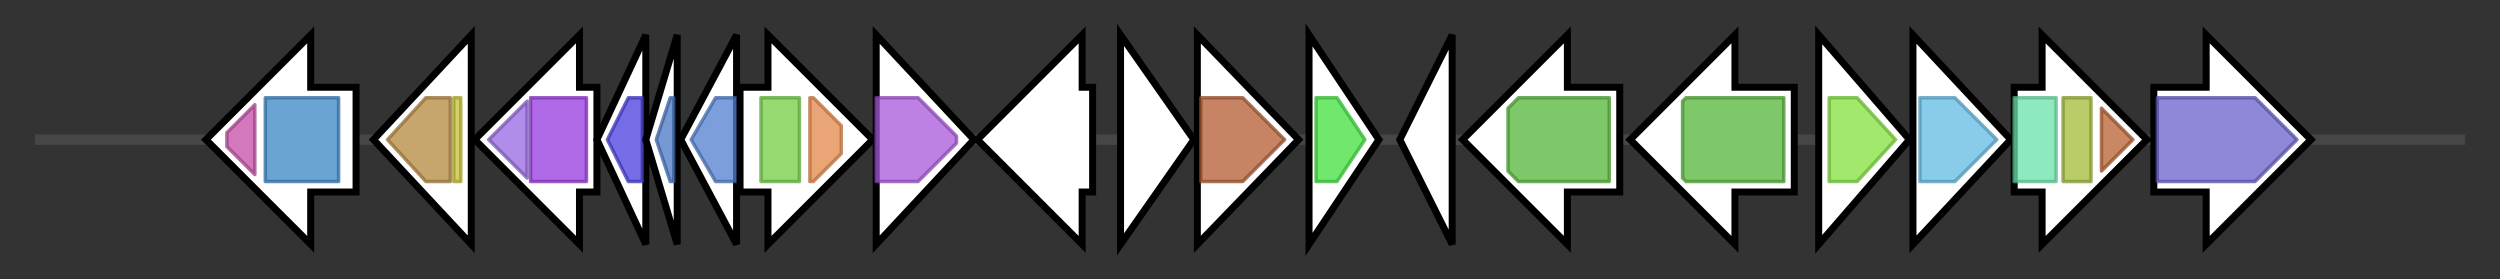 <svg version="1.1" baseProfile="full" xmlns="http://www.w3.org/2000/svg" width="716.167" height="80">
	<rect width="100%" height="100%" fill="#333333" stroke="none"/>
	<g>
		<line x1="10" y1="40.0" x2="706.167" y2="40.0" style="stroke:rgb(70,70,70); stroke-width:3 "/>
		<g>
			<title> (ctg90_20)</title>
			<polygon class=" (ctg90_20)" points="102,25 89,25 89,10 59,40 89,70 89,55 102,55" fill="rgb(255,255,255)" fill-opacity="1.0" stroke="rgb(0,0,0)" stroke-width="2"  />
			<g>
				<title>Mur_ligase_C (PF02875)
"Mur ligase family, glutamate ligase domain"</title>
				<polygon class="PF02875" points="65,38 73,30 73,50 65,42" stroke-linejoin="round" width="8" height="24" fill="rgb(197,75,168)" stroke="rgb(157,60,134)" stroke-width="1" opacity="0.75" />
			</g>
			<g>
				<title>Mur_ligase_M (PF08245)
"Mur ligase middle domain"</title>
				<rect class="PF08245" x="76" y="28" stroke-linejoin="round" width="21" height="24" fill="rgb(57,133,195)" stroke="rgb(45,106,156)" stroke-width="1" opacity="0.75" />
			</g>
		</g>
		<g>
			<title> (ctg90_21)</title>
			<polygon class=" (ctg90_21)" points="107,40 135,10 135,70" fill="rgb(255,255,255)" fill-opacity="1.0" stroke="rgb(0,0,0)" stroke-width="2"  />
			<g>
				<title>Carboxyl_trans (PF01039)
"Carboxyl transferase domain"</title>
				<polygon class="PF01039" points="111,40 122,28 129,28 129,52 122,52" stroke-linejoin="round" width="19" height="24" fill="rgb(180,136,60)" stroke="rgb(144,108,48)" stroke-width="1" opacity="0.75" />
			</g>
			<g>
				<title>zf-ACC (PF17848)
"Acetyl-coA carboxylase zinc finger domain"</title>
				<rect class="PF17848" x="130" y="28" stroke-linejoin="round" width="2" height="24" fill="rgb(198,192,54)" stroke="rgb(158,153,43)" stroke-width="1" opacity="0.75" />
			</g>
		</g>
		<g>
			<title> (ctg90_22)</title>
			<polygon class=" (ctg90_22)" points="171,25 166,25 166,10 136,40 166,70 166,55 171,55" fill="rgb(255,255,255)" fill-opacity="1.0" stroke="rgb(0,0,0)" stroke-width="2"  />
			<g>
				<title>Mob_synth_C (PF06463)
"Molybdenum Cofactor Synthesis C"</title>
				<polygon class="PF06463" points="140,40 151,29 151,51" stroke-linejoin="round" width="12" height="24" fill="rgb(149,103,225)" stroke="rgb(119,82,180)" stroke-width="1" opacity="0.75" />
			</g>
			<g>
				<title>Radical_SAM (PF04055)
"Radical SAM superfamily"</title>
				<polygon class="PF04055" points="152,28 152,28 168,28 168,52 152,52 152,52" stroke-linejoin="round" width="16" height="24" fill="rgb(149,56,222)" stroke="rgb(119,44,177)" stroke-width="1" opacity="0.75" />
			</g>
		</g>
		<g>
			<title> (ctg90_23)</title>
			<polygon class=" (ctg90_23)" points="171,40 185,10 185,70" fill="rgb(255,255,255)" fill-opacity="1.0" stroke="rgb(0,0,0)" stroke-width="2"  />
			<g>
				<title>MoaE (PF02391)
"MoaE protein"</title>
				<polygon class="PF02391" points="174,40 180,28 184,28 184,52 180,52" stroke-linejoin="round" width="11" height="24" fill="rgb(70,60,221)" stroke="rgb(56,48,176)" stroke-width="1" opacity="0.75" />
			</g>
		</g>
		<g>
			<title> (ctg90_24)</title>
			<polygon class=" (ctg90_24)" points="185,40 194,10 194,70" fill="rgb(255,255,255)" fill-opacity="1.0" stroke="rgb(0,0,0)" stroke-width="2"  />
			<g>
				<title>ThiS (PF02597)
"ThiS family"</title>
				<polygon class="PF02597" points="188,40 192,28 193,28 193,52 192,52" stroke-linejoin="round" width="7" height="24" fill="rgb(73,117,196)" stroke="rgb(58,93,156)" stroke-width="1" opacity="0.75" />
			</g>
		</g>
		<g>
			<title> (ctg90_25)</title>
			<polygon class=" (ctg90_25)" points="195,40 211,10 211,70" fill="rgb(255,255,255)" fill-opacity="1.0" stroke="rgb(0,0,0)" stroke-width="2"  />
			<g>
				<title>MoaC (PF01967)
"MoaC family"</title>
				<polygon class="PF01967" points="198,40 205,28 211,28 211,52 205,52" stroke-linejoin="round" width="14" height="24" fill="rgb(81,126,206)" stroke="rgb(64,100,164)" stroke-width="1" opacity="0.75" />
			</g>
		</g>
		<g>
			<title> (ctg90_26)</title>
			<polygon class=" (ctg90_26)" points="212,25 220,25 220,10 250,40 220,70 220,55 212,55" fill="rgb(255,255,255)" fill-opacity="1.0" stroke="rgb(0,0,0)" stroke-width="2"  />
			<g>
				<title>FolB (PF02152)
"Dihydroneopterin aldolase"</title>
				<rect class="PF02152" x="218" y="28" stroke-linejoin="round" width="11" height="24" fill="rgb(113,204,65)" stroke="rgb(90,163,52)" stroke-width="1" opacity="0.75" />
			</g>
			<g>
				<title>Methyltransf_25 (PF13649)
"Methyltransferase domain"</title>
				<polygon class="PF13649" points="232,28 233,28 241,36 241,44 233,52 232,52" stroke-linejoin="round" width="9" height="24" fill="rgb(227,135,74)" stroke="rgb(181,108,59)" stroke-width="1" opacity="0.75" />
			</g>
		</g>
		<g>
			<title> (ctg90_27)</title>
			<polygon class=" (ctg90_27)" points="251,10 279,40 251,70" fill="rgb(255,255,255)" fill-opacity="1.0" stroke="rgb(0,0,0)" stroke-width="2"  />
			<g>
				<title>PHP (PF02811)
"PHP domain"</title>
				<polygon class="PF02811" points="251,28 263,28 274,39 274,41 263,52 251,52" stroke-linejoin="round" width="23" height="24" fill="rgb(167,87,219)" stroke="rgb(133,69,175)" stroke-width="1" opacity="0.75" />
			</g>
		</g>
		<g>
			<title> (ctg90_28)</title>
			<polygon class=" (ctg90_28)" points="313,25 310,25 310,10 280,40 310,70 310,55 313,55" fill="rgb(255,255,255)" fill-opacity="1.0" stroke="rgb(0,0,0)" stroke-width="2"  />
		</g>
		<g>
			<title> (ctg90_29)</title>
			<polygon class=" (ctg90_29)" points="321,10 342,40 321,70" fill="rgb(255,255,255)" fill-opacity="1.0" stroke="rgb(0,0,0)" stroke-width="2"  />
		</g>
		<g>
			<title> (ctg90_30)</title>
			<polygon class=" (ctg90_30)" points="343,10 372,40 343,70" fill="rgb(255,255,255)" fill-opacity="1.0" stroke="rgb(0,0,0)" stroke-width="2"  />
			<g>
				<title>SQS_PSY (PF00494)
"Squalene/phytoene synthase"</title>
				<polygon class="PF00494" points="344,28 356,28 368,40 356,52 344,52" stroke-linejoin="round" width="25" height="24" fill="rgb(178,91,49)" stroke="rgb(142,72,39)" stroke-width="1" opacity="0.75" />
			</g>
		</g>
		<g>
			<title> (ctg90_31)</title>
			<polygon class=" (ctg90_31)" points="375,10 395,40 375,70" fill="rgb(255,255,255)" fill-opacity="1.0" stroke="rgb(0,0,0)" stroke-width="2"  />
			<g>
				<title>UDG (PF03167)
"Uracil DNA glycosylase superfamily"</title>
				<polygon class="PF03167" points="377,28 383,28 391,40 383,52 377,52" stroke-linejoin="round" width="15" height="24" fill="rgb(64,224,60)" stroke="rgb(51,179,48)" stroke-width="1" opacity="0.75" />
			</g>
		</g>
		<g>
			<title> (ctg90_32)</title>
			<polygon class=" (ctg90_32)" points="401,40 416,10 416,70" fill="rgb(255,255,255)" fill-opacity="1.0" stroke="rgb(0,0,0)" stroke-width="2"  />
		</g>
		<g>
			<title> (ctg90_33)</title>
			<polygon class=" (ctg90_33)" points="464,25 449,25 449,10 419,40 449,70 449,55 464,55" fill="rgb(255,255,255)" fill-opacity="1.0" stroke="rgb(0,0,0)" stroke-width="2"  />
			<g>
				<title>PmbA_TldD (PF01523)
"Putative modulator of DNA gyrase"</title>
				<polygon class="PF01523" points="432,31 435,28 461,28 461,52 435,52 432,49" stroke-linejoin="round" width="29" height="24" fill="rgb(83,181,55)" stroke="rgb(66,144,44)" stroke-width="1" opacity="0.75" />
			</g>
		</g>
		<g>
			<title> (ctg90_34)</title>
			<polygon class=" (ctg90_34)" points="514,25 497,25 497,10 467,40 497,70 497,55 514,55" fill="rgb(255,255,255)" fill-opacity="1.0" stroke="rgb(0,0,0)" stroke-width="2"  />
			<g>
				<title>PmbA_TldD (PF01523)
"Putative modulator of DNA gyrase"</title>
				<polygon class="PF01523" points="482,29 483,28 511,28 511,52 483,52 482,51" stroke-linejoin="round" width="29" height="24" fill="rgb(83,181,55)" stroke="rgb(66,144,44)" stroke-width="1" opacity="0.75" />
			</g>
		</g>
		<g>
			<title> (ctg90_35)</title>
			<polygon class=" (ctg90_35)" points="521,10 547,40 521,70" fill="rgb(255,255,255)" fill-opacity="1.0" stroke="rgb(0,0,0)" stroke-width="2"  />
			<g>
				<title>Prenyltransf (PF01255)
"Putative undecaprenyl diphosphate synthase"</title>
				<polygon class="PF01255" points="524,28 532,28 543,40 532,52 524,52" stroke-linejoin="round" width="21" height="24" fill="rgb(129,224,60)" stroke="rgb(103,179,48)" stroke-width="1" opacity="0.75" />
			</g>
		</g>
		<g>
			<title> (ctg90_36)</title>
			<polygon class=" (ctg90_36)" points="548,10 576,40 548,70" fill="rgb(255,255,255)" fill-opacity="1.0" stroke="rgb(0,0,0)" stroke-width="2"  />
			<g>
				<title>CTP_transf_1 (PF01148)
"Cytidylyltransferase family"</title>
				<polygon class="PF01148" points="550,28 560,28 572,40 560,52 550,52" stroke-linejoin="round" width="26" height="24" fill="rgb(98,187,226)" stroke="rgb(78,149,180)" stroke-width="1" opacity="0.75" />
			</g>
		</g>
		<g>
			<title> (ctg90_37)</title>
			<polygon class=" (ctg90_37)" points="577,25 585,25 585,10 615,40 585,70 585,55 577,55" fill="rgb(255,255,255)" fill-opacity="1.0" stroke="rgb(0,0,0)" stroke-width="2"  />
			<g>
				<title>DXP_reductoisom (PF02670)
"1-deoxy-D-xylulose 5-phosphate reductoisomerase"</title>
				<rect class="PF02670" x="577" y="28" stroke-linejoin="round" width="12" height="24" fill="rgb(106,225,169)" stroke="rgb(84,180,135)" stroke-width="1" opacity="0.75" />
			</g>
			<g>
				<title>DXP_redisom_C (PF08436)
"1-deoxy-D-xylulose 5-phosphate reductoisomerase C-terminal domain"</title>
				<rect class="PF08436" x="591" y="28" stroke-linejoin="round" width="8" height="24" fill="rgb(160,186,55)" stroke="rgb(127,148,44)" stroke-width="1" opacity="0.75" />
			</g>
			<g>
				<title>DXPR_C (PF13288)
"DXP reductoisomerase C-terminal domain"</title>
				<polygon class="PF13288" points="602,31 611,40 602,49" stroke-linejoin="round" width="11" height="24" fill="rgb(184,95,48)" stroke="rgb(147,76,38)" stroke-width="1" opacity="0.75" />
			</g>
		</g>
		<g>
			<title> (ctg90_38)</title>
			<polygon class=" (ctg90_38)" points="617,25 632,25 632,10 662,40 632,70 632,55 617,55" fill="rgb(255,255,255)" fill-opacity="1.0" stroke="rgb(0,0,0)" stroke-width="2"  />
			<g>
				<title>Peptidase_M50 (PF02163)
"Peptidase family M50"</title>
				<polygon class="PF02163" points="618,28 646,28 658,40 646,52 618,52" stroke-linejoin="round" width="42" height="24" fill="rgb(105,96,203)" stroke="rgb(83,76,162)" stroke-width="1" opacity="0.75" />
			</g>
		</g>
	</g>
</svg>
